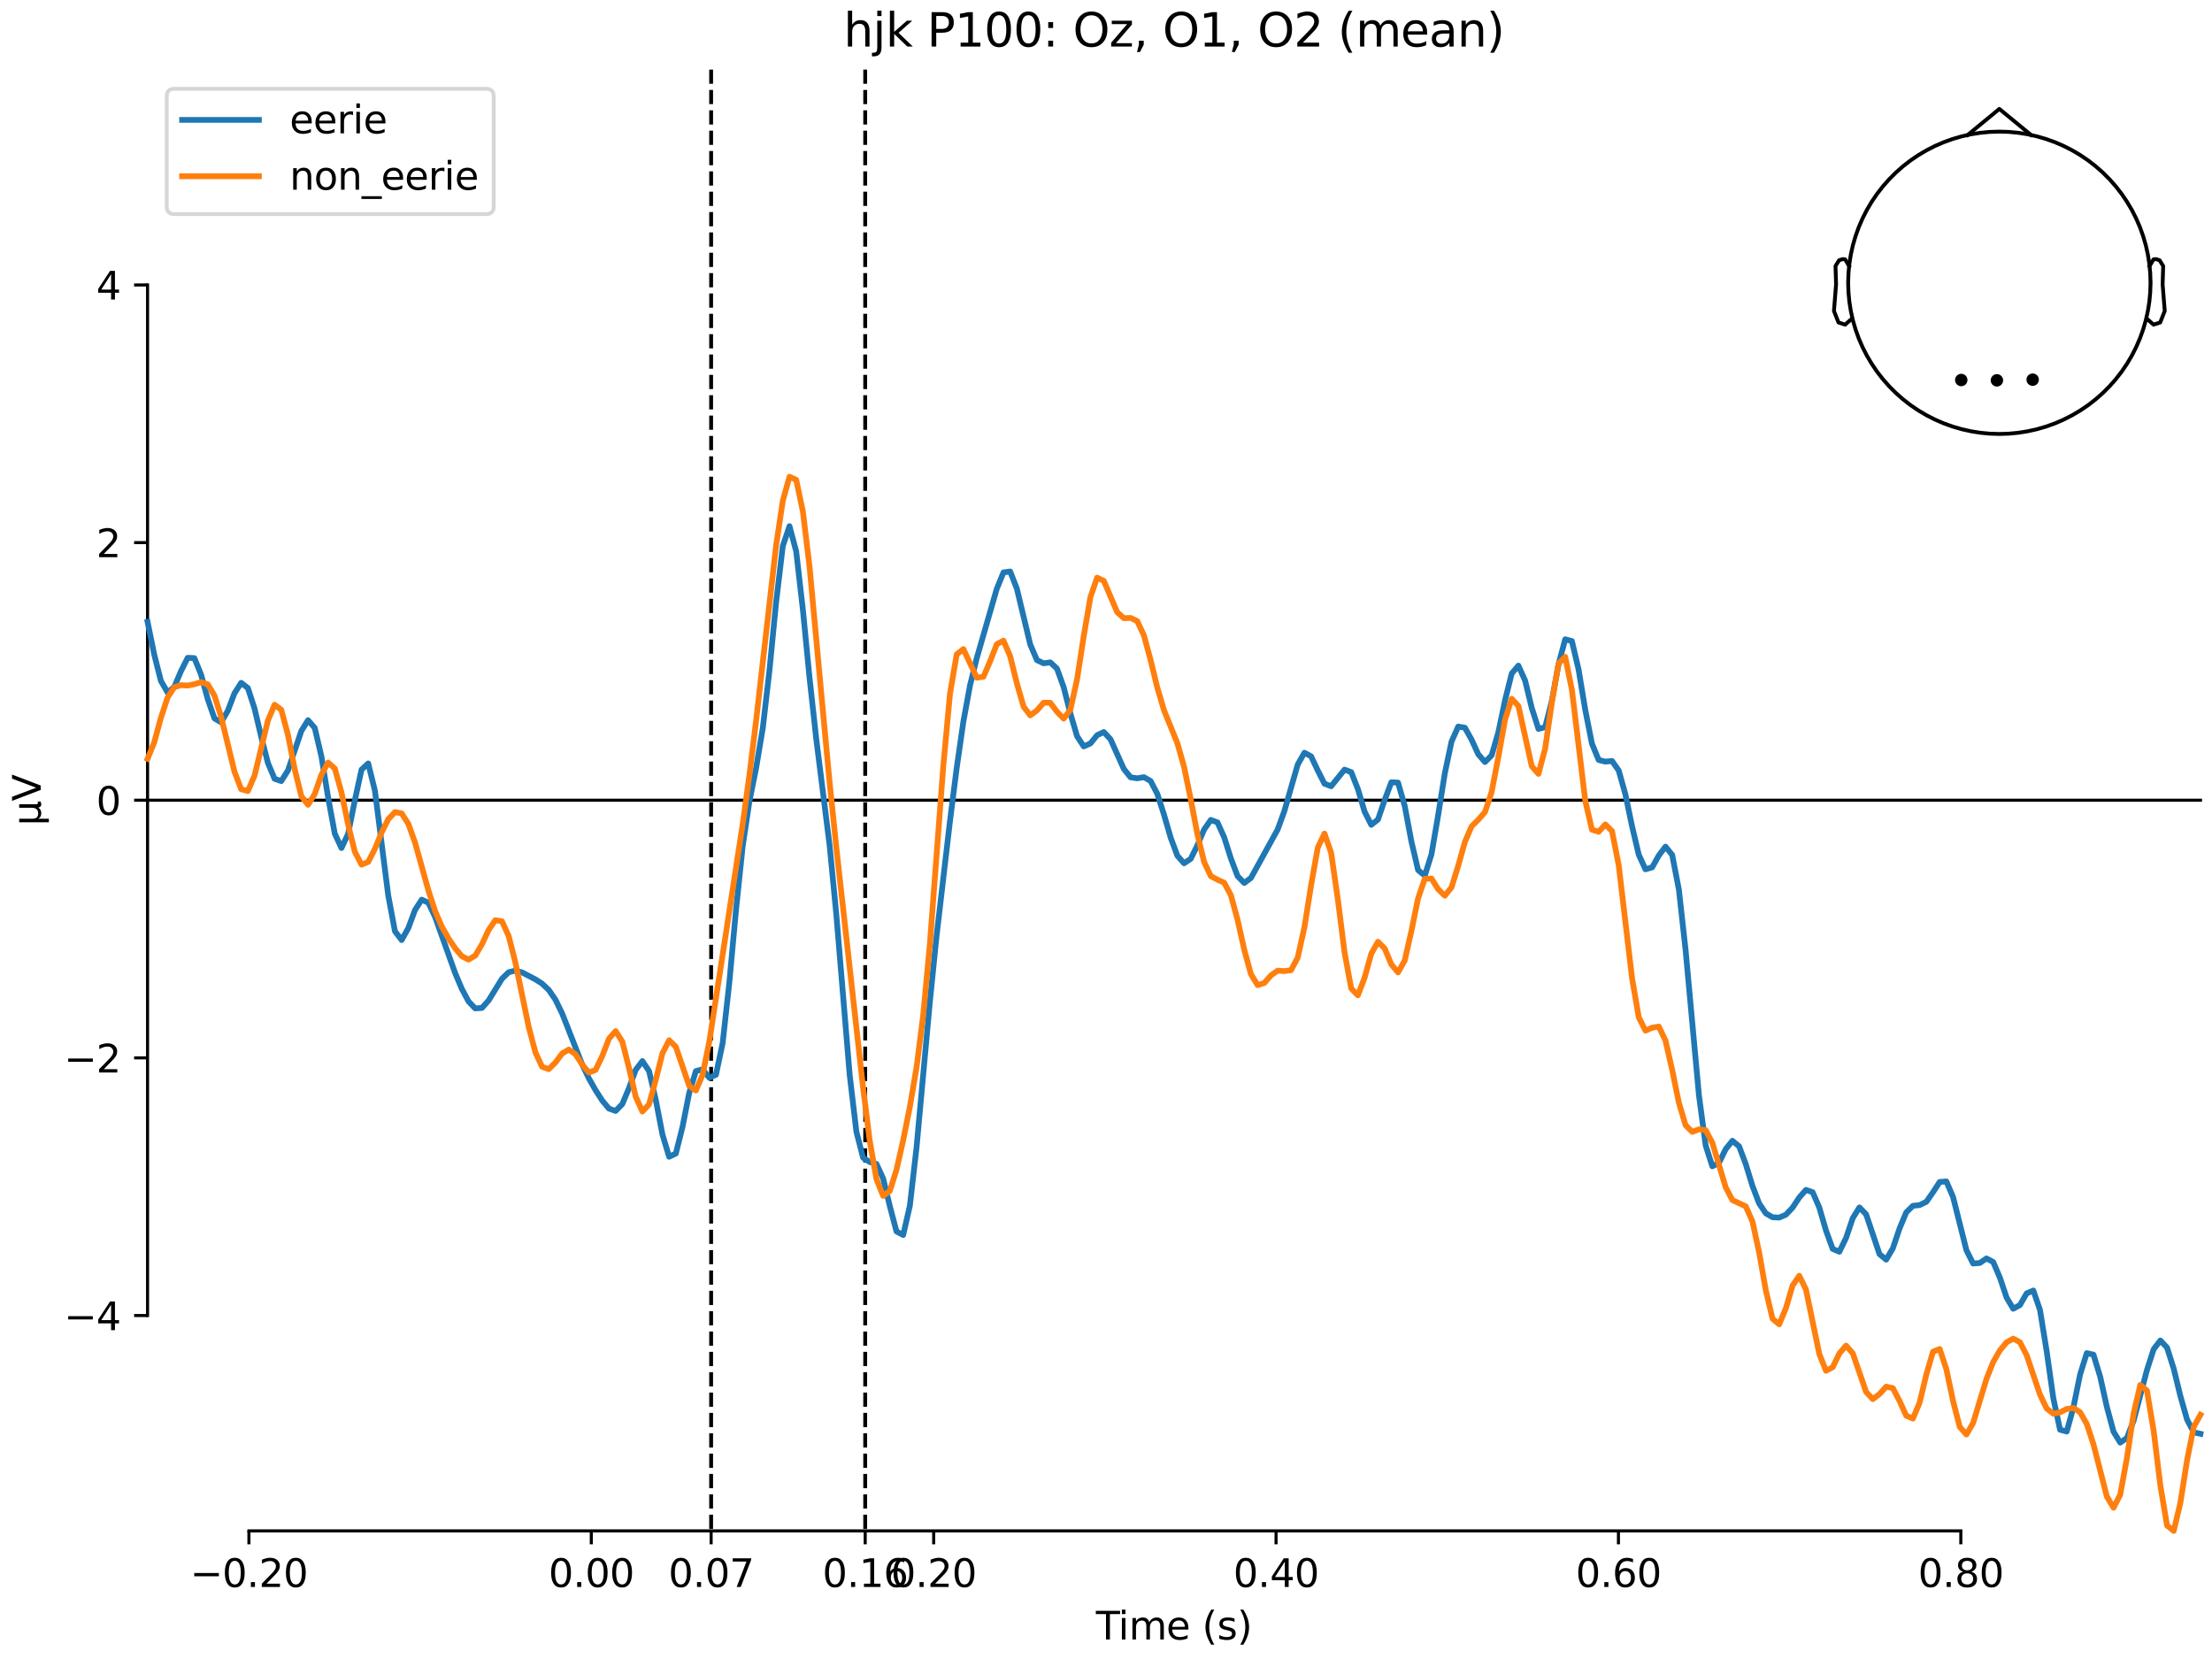 <?xml version="1.0" encoding="utf-8" standalone="no"?>
<!DOCTYPE svg PUBLIC "-//W3C//DTD SVG 1.1//EN"
  "http://www.w3.org/Graphics/SVG/1.1/DTD/svg11.dtd">
<svg xmlns:xlink="http://www.w3.org/1999/xlink" width="576pt" height="432pt" viewBox="0 0 576 432" xmlns="http://www.w3.org/2000/svg" version="1.1">
 <defs>
  <style type="text/css">*{stroke-linejoin: round; stroke-linecap: butt}</style>
 </defs>
 <g id="figure_1">
  <g id="patch_1">
   <path d="M 0 432 
L 576 432 
L 576 0 
L 0 0 
z
" style="fill: #ffffff"/>
  </g>
  <g id="axes_1">
   <g id="patch_2">
    <path d="M 38.421 398.644 
L 573 398.644 
L 573 18.118 
L 38.421 18.118 
L 38.421 398.644 
z
" style="fill: none; opacity: 0"/>
   </g>
   <g id="patch_3">
    <path d="M 38.421 342.565 
L 38.421 74.197 
" style="fill: none; stroke: #000000; stroke-width: 0.8; stroke-linejoin: miter; stroke-linecap: square"/>
   </g>
   <g id="LineCollection_1">
    <path d="M 185.177 18.118 
L 185.177 398.644 
" clip-path="url(#pe370eb4176)" style="fill: none; stroke-dasharray: 3.7,1.6; stroke-dashoffset: 0; stroke: #000000"/>
    <path d="M 225.297 18.118 
L 225.297 398.644 
" clip-path="url(#pe370eb4176)" style="fill: none; stroke-dasharray: 3.7,1.6; stroke-dashoffset: 0; stroke: #000000"/>
   </g>
   <g id="matplotlib.axis_1">
    <g id="xtick_1">
     <g id="line2d_1">
      <defs>
       <path id="m133d85b020" d="M 0 0 
L 0 3.5 
" style="stroke: #000000; stroke-width: 0.8"/>
      </defs>
      <g>
       <use xlink:href="#m133d85b020" x="64.819" y="398.644" style="stroke: #000000; stroke-width: 0.8"/>
      </g>
     </g>
     <g id="text_1">
      <!-- −0.20 -->
      <g transform="translate(49.496 413.242) scale(0.1 -0.1)">
       <defs>
        <path id="DejaVuSans-2212" d="M 678 2272 
L 4684 2272 
L 4684 1741 
L 678 1741 
L 678 2272 
z
" transform="scale(0.016)"/>
        <path id="DejaVuSans-30" d="M 2034 4250 
Q 1547 4250 1301 3770 
Q 1056 3291 1056 2328 
Q 1056 1369 1301 889 
Q 1547 409 2034 409 
Q 2525 409 2770 889 
Q 3016 1369 3016 2328 
Q 3016 3291 2770 3770 
Q 2525 4250 2034 4250 
z
M 2034 4750 
Q 2819 4750 3233 4129 
Q 3647 3509 3647 2328 
Q 3647 1150 3233 529 
Q 2819 -91 2034 -91 
Q 1250 -91 836 529 
Q 422 1150 422 2328 
Q 422 3509 836 4129 
Q 1250 4750 2034 4750 
z
" transform="scale(0.016)"/>
        <path id="DejaVuSans-2e" d="M 684 794 
L 1344 794 
L 1344 0 
L 684 0 
L 684 794 
z
" transform="scale(0.016)"/>
        <path id="DejaVuSans-32" d="M 1228 531 
L 3431 531 
L 3431 0 
L 469 0 
L 469 531 
Q 828 903 1448 1529 
Q 2069 2156 2228 2338 
Q 2531 2678 2651 2914 
Q 2772 3150 2772 3378 
Q 2772 3750 2511 3984 
Q 2250 4219 1831 4219 
Q 1534 4219 1204 4116 
Q 875 4013 500 3803 
L 500 4441 
Q 881 4594 1212 4672 
Q 1544 4750 1819 4750 
Q 2544 4750 2975 4387 
Q 3406 4025 3406 3419 
Q 3406 3131 3298 2873 
Q 3191 2616 2906 2266 
Q 2828 2175 2409 1742 
Q 1991 1309 1228 531 
z
" transform="scale(0.016)"/>
       </defs>
       <use xlink:href="#DejaVuSans-2212"/>
       <use xlink:href="#DejaVuSans-30" transform="translate(83.789 0)"/>
       <use xlink:href="#DejaVuSans-2e" transform="translate(147.412 0)"/>
       <use xlink:href="#DejaVuSans-32" transform="translate(179.199 0)"/>
       <use xlink:href="#DejaVuSans-30" transform="translate(242.822 0)"/>
      </g>
     </g>
    </g>
    <g id="xtick_2">
     <g id="line2d_2">
      <g>
       <use xlink:href="#m133d85b020" x="153.973" y="398.644" style="stroke: #000000; stroke-width: 0.8"/>
      </g>
     </g>
     <g id="text_2">
      <!-- 0.00 -->
      <g transform="translate(142.84 413.242) scale(0.1 -0.1)">
       <use xlink:href="#DejaVuSans-30"/>
       <use xlink:href="#DejaVuSans-2e" transform="translate(63.623 0)"/>
       <use xlink:href="#DejaVuSans-30" transform="translate(95.41 0)"/>
       <use xlink:href="#DejaVuSans-30" transform="translate(159.033 0)"/>
      </g>
     </g>
    </g>
    <g id="xtick_3">
     <g id="line2d_3">
      <g>
       <use xlink:href="#m133d85b020" x="185.177" y="398.644" style="stroke: #000000; stroke-width: 0.8"/>
      </g>
     </g>
     <g id="text_3">
      <!-- 0.07 -->
      <g transform="translate(174.045 413.242) scale(0.1 -0.1)">
       <defs>
        <path id="DejaVuSans-37" d="M 525 4666 
L 3525 4666 
L 3525 4397 
L 1831 0 
L 1172 0 
L 2766 4134 
L 525 4134 
L 525 4666 
z
" transform="scale(0.016)"/>
       </defs>
       <use xlink:href="#DejaVuSans-30"/>
       <use xlink:href="#DejaVuSans-2e" transform="translate(63.623 0)"/>
       <use xlink:href="#DejaVuSans-30" transform="translate(95.41 0)"/>
       <use xlink:href="#DejaVuSans-37" transform="translate(159.033 0)"/>
      </g>
     </g>
    </g>
    <g id="xtick_4">
     <g id="line2d_4">
      <g>
       <use xlink:href="#m133d85b020" x="225.297" y="398.644" style="stroke: #000000; stroke-width: 0.8"/>
      </g>
     </g>
     <g id="text_4">
      <!-- 0.16 -->
      <g transform="translate(214.164 413.242) scale(0.1 -0.1)">
       <defs>
        <path id="DejaVuSans-31" d="M 794 531 
L 1825 531 
L 1825 4091 
L 703 3866 
L 703 4441 
L 1819 4666 
L 2450 4666 
L 2450 531 
L 3481 531 
L 3481 0 
L 794 0 
L 794 531 
z
" transform="scale(0.016)"/>
        <path id="DejaVuSans-36" d="M 2113 2584 
Q 1688 2584 1439 2293 
Q 1191 2003 1191 1497 
Q 1191 994 1439 701 
Q 1688 409 2113 409 
Q 2538 409 2786 701 
Q 3034 994 3034 1497 
Q 3034 2003 2786 2293 
Q 2538 2584 2113 2584 
z
M 3366 4563 
L 3366 3988 
Q 3128 4100 2886 4159 
Q 2644 4219 2406 4219 
Q 1781 4219 1451 3797 
Q 1122 3375 1075 2522 
Q 1259 2794 1537 2939 
Q 1816 3084 2150 3084 
Q 2853 3084 3261 2657 
Q 3669 2231 3669 1497 
Q 3669 778 3244 343 
Q 2819 -91 2113 -91 
Q 1303 -91 875 529 
Q 447 1150 447 2328 
Q 447 3434 972 4092 
Q 1497 4750 2381 4750 
Q 2619 4750 2861 4703 
Q 3103 4656 3366 4563 
z
" transform="scale(0.016)"/>
       </defs>
       <use xlink:href="#DejaVuSans-30"/>
       <use xlink:href="#DejaVuSans-2e" transform="translate(63.623 0)"/>
       <use xlink:href="#DejaVuSans-31" transform="translate(95.41 0)"/>
       <use xlink:href="#DejaVuSans-36" transform="translate(159.033 0)"/>
      </g>
     </g>
    </g>
    <g id="xtick_5">
     <g id="line2d_5">
      <g>
       <use xlink:href="#m133d85b020" x="243.128" y="398.644" style="stroke: #000000; stroke-width: 0.8"/>
      </g>
     </g>
     <g id="text_5">
      <!-- 0.20 -->
      <g transform="translate(231.995 413.242) scale(0.1 -0.1)">
       <use xlink:href="#DejaVuSans-30"/>
       <use xlink:href="#DejaVuSans-2e" transform="translate(63.623 0)"/>
       <use xlink:href="#DejaVuSans-32" transform="translate(95.41 0)"/>
       <use xlink:href="#DejaVuSans-30" transform="translate(159.033 0)"/>
      </g>
     </g>
    </g>
    <g id="xtick_6">
     <g id="line2d_6">
      <g>
       <use xlink:href="#m133d85b020" x="332.282" y="398.644" style="stroke: #000000; stroke-width: 0.8"/>
      </g>
     </g>
     <g id="text_6">
      <!-- 0.40 -->
      <g transform="translate(321.15 413.242) scale(0.1 -0.1)">
       <defs>
        <path id="DejaVuSans-34" d="M 2419 4116 
L 825 1625 
L 2419 1625 
L 2419 4116 
z
M 2253 4666 
L 3047 4666 
L 3047 1625 
L 3713 1625 
L 3713 1100 
L 3047 1100 
L 3047 0 
L 2419 0 
L 2419 1100 
L 313 1100 
L 313 1709 
L 2253 4666 
z
" transform="scale(0.016)"/>
       </defs>
       <use xlink:href="#DejaVuSans-30"/>
       <use xlink:href="#DejaVuSans-2e" transform="translate(63.623 0)"/>
       <use xlink:href="#DejaVuSans-34" transform="translate(95.41 0)"/>
       <use xlink:href="#DejaVuSans-30" transform="translate(159.033 0)"/>
      </g>
     </g>
    </g>
    <g id="xtick_7">
     <g id="line2d_7">
      <g>
       <use xlink:href="#m133d85b020" x="421.437" y="398.644" style="stroke: #000000; stroke-width: 0.8"/>
      </g>
     </g>
     <g id="text_7">
      <!-- 0.60 -->
      <g transform="translate(410.304 413.242) scale(0.1 -0.1)">
       <use xlink:href="#DejaVuSans-30"/>
       <use xlink:href="#DejaVuSans-2e" transform="translate(63.623 0)"/>
       <use xlink:href="#DejaVuSans-36" transform="translate(95.41 0)"/>
       <use xlink:href="#DejaVuSans-30" transform="translate(159.033 0)"/>
      </g>
     </g>
    </g>
    <g id="xtick_8">
     <g id="line2d_8">
      <g>
       <use xlink:href="#m133d85b020" x="510.592" y="398.644" style="stroke: #000000; stroke-width: 0.8"/>
      </g>
     </g>
     <g id="text_8">
      <!-- 0.80 -->
      <g transform="translate(499.459 413.242) scale(0.1 -0.1)">
       <defs>
        <path id="DejaVuSans-38" d="M 2034 2216 
Q 1584 2216 1326 1975 
Q 1069 1734 1069 1313 
Q 1069 891 1326 650 
Q 1584 409 2034 409 
Q 2484 409 2743 651 
Q 3003 894 3003 1313 
Q 3003 1734 2745 1975 
Q 2488 2216 2034 2216 
z
M 1403 2484 
Q 997 2584 770 2862 
Q 544 3141 544 3541 
Q 544 4100 942 4425 
Q 1341 4750 2034 4750 
Q 2731 4750 3128 4425 
Q 3525 4100 3525 3541 
Q 3525 3141 3298 2862 
Q 3072 2584 2669 2484 
Q 3125 2378 3379 2068 
Q 3634 1759 3634 1313 
Q 3634 634 3220 271 
Q 2806 -91 2034 -91 
Q 1263 -91 848 271 
Q 434 634 434 1313 
Q 434 1759 690 2068 
Q 947 2378 1403 2484 
z
M 1172 3481 
Q 1172 3119 1398 2916 
Q 1625 2713 2034 2713 
Q 2441 2713 2670 2916 
Q 2900 3119 2900 3481 
Q 2900 3844 2670 4047 
Q 2441 4250 2034 4250 
Q 1625 4250 1398 4047 
Q 1172 3844 1172 3481 
z
" transform="scale(0.016)"/>
       </defs>
       <use xlink:href="#DejaVuSans-30"/>
       <use xlink:href="#DejaVuSans-2e" transform="translate(63.623 0)"/>
       <use xlink:href="#DejaVuSans-38" transform="translate(95.41 0)"/>
       <use xlink:href="#DejaVuSans-30" transform="translate(159.033 0)"/>
      </g>
     </g>
    </g>
    <g id="text_9">
     <!-- Time (s) -->
     <g transform="translate(285.381 426.92) scale(0.1 -0.1)">
      <defs>
       <path id="DejaVuSans-54" d="M -19 4666 
L 3928 4666 
L 3928 4134 
L 2272 4134 
L 2272 0 
L 1638 0 
L 1638 4134 
L -19 4134 
L -19 4666 
z
" transform="scale(0.016)"/>
       <path id="DejaVuSans-69" d="M 603 3500 
L 1178 3500 
L 1178 0 
L 603 0 
L 603 3500 
z
M 603 4863 
L 1178 4863 
L 1178 4134 
L 603 4134 
L 603 4863 
z
" transform="scale(0.016)"/>
       <path id="DejaVuSans-6d" d="M 3328 2828 
Q 3544 3216 3844 3400 
Q 4144 3584 4550 3584 
Q 5097 3584 5394 3201 
Q 5691 2819 5691 2113 
L 5691 0 
L 5113 0 
L 5113 2094 
Q 5113 2597 4934 2840 
Q 4756 3084 4391 3084 
Q 3944 3084 3684 2787 
Q 3425 2491 3425 1978 
L 3425 0 
L 2847 0 
L 2847 2094 
Q 2847 2600 2669 2842 
Q 2491 3084 2119 3084 
Q 1678 3084 1418 2786 
Q 1159 2488 1159 1978 
L 1159 0 
L 581 0 
L 581 3500 
L 1159 3500 
L 1159 2956 
Q 1356 3278 1631 3431 
Q 1906 3584 2284 3584 
Q 2666 3584 2933 3390 
Q 3200 3197 3328 2828 
z
" transform="scale(0.016)"/>
       <path id="DejaVuSans-65" d="M 3597 1894 
L 3597 1613 
L 953 1613 
Q 991 1019 1311 708 
Q 1631 397 2203 397 
Q 2534 397 2845 478 
Q 3156 559 3463 722 
L 3463 178 
Q 3153 47 2828 -22 
Q 2503 -91 2169 -91 
Q 1331 -91 842 396 
Q 353 884 353 1716 
Q 353 2575 817 3079 
Q 1281 3584 2069 3584 
Q 2775 3584 3186 3129 
Q 3597 2675 3597 1894 
z
M 3022 2063 
Q 3016 2534 2758 2815 
Q 2500 3097 2075 3097 
Q 1594 3097 1305 2825 
Q 1016 2553 972 2059 
L 3022 2063 
z
" transform="scale(0.016)"/>
       <path id="DejaVuSans-20" transform="scale(0.016)"/>
       <path id="DejaVuSans-28" d="M 1984 4856 
Q 1566 4138 1362 3434 
Q 1159 2731 1159 2009 
Q 1159 1288 1364 580 
Q 1569 -128 1984 -844 
L 1484 -844 
Q 1016 -109 783 600 
Q 550 1309 550 2009 
Q 550 2706 781 3412 
Q 1013 4119 1484 4856 
L 1984 4856 
z
" transform="scale(0.016)"/>
       <path id="DejaVuSans-73" d="M 2834 3397 
L 2834 2853 
Q 2591 2978 2328 3040 
Q 2066 3103 1784 3103 
Q 1356 3103 1142 2972 
Q 928 2841 928 2578 
Q 928 2378 1081 2264 
Q 1234 2150 1697 2047 
L 1894 2003 
Q 2506 1872 2764 1633 
Q 3022 1394 3022 966 
Q 3022 478 2636 193 
Q 2250 -91 1575 -91 
Q 1294 -91 989 -36 
Q 684 19 347 128 
L 347 722 
Q 666 556 975 473 
Q 1284 391 1588 391 
Q 1994 391 2212 530 
Q 2431 669 2431 922 
Q 2431 1156 2273 1281 
Q 2116 1406 1581 1522 
L 1381 1569 
Q 847 1681 609 1914 
Q 372 2147 372 2553 
Q 372 3047 722 3315 
Q 1072 3584 1716 3584 
Q 2034 3584 2315 3537 
Q 2597 3491 2834 3397 
z
" transform="scale(0.016)"/>
       <path id="DejaVuSans-29" d="M 513 4856 
L 1013 4856 
Q 1481 4119 1714 3412 
Q 1947 2706 1947 2009 
Q 1947 1309 1714 600 
Q 1481 -109 1013 -844 
L 513 -844 
Q 928 -128 1133 580 
Q 1338 1288 1338 2009 
Q 1338 2731 1133 3434 
Q 928 4138 513 4856 
z
" transform="scale(0.016)"/>
      </defs>
      <use xlink:href="#DejaVuSans-54"/>
      <use xlink:href="#DejaVuSans-69" transform="translate(57.959 0)"/>
      <use xlink:href="#DejaVuSans-6d" transform="translate(85.742 0)"/>
      <use xlink:href="#DejaVuSans-65" transform="translate(183.154 0)"/>
      <use xlink:href="#DejaVuSans-20" transform="translate(244.678 0)"/>
      <use xlink:href="#DejaVuSans-28" transform="translate(276.465 0)"/>
      <use xlink:href="#DejaVuSans-73" transform="translate(315.479 0)"/>
      <use xlink:href="#DejaVuSans-29" transform="translate(367.578 0)"/>
     </g>
    </g>
   </g>
   <g id="matplotlib.axis_2">
    <g id="ytick_1">
     <g id="line2d_9">
      <defs>
       <path id="ma7e7f1fad3" d="M 0 0 
L -3.5 0 
" style="stroke: #000000; stroke-width: 0.8"/>
      </defs>
      <g>
       <use xlink:href="#ma7e7f1fad3" x="38.421" y="342.565" style="stroke: #000000; stroke-width: 0.8"/>
      </g>
     </g>
     <g id="text_10">
      <!-- −4 -->
      <g transform="translate(16.678 346.364) scale(0.1 -0.1)">
       <use xlink:href="#DejaVuSans-2212"/>
       <use xlink:href="#DejaVuSans-34" transform="translate(83.789 0)"/>
      </g>
     </g>
    </g>
    <g id="ytick_2">
     <g id="line2d_10">
      <g>
       <use xlink:href="#ma7e7f1fad3" x="38.421" y="275.473" style="stroke: #000000; stroke-width: 0.8"/>
      </g>
     </g>
     <g id="text_11">
      <!-- −2 -->
      <g transform="translate(16.678 279.272) scale(0.1 -0.1)">
       <use xlink:href="#DejaVuSans-2212"/>
       <use xlink:href="#DejaVuSans-32" transform="translate(83.789 0)"/>
      </g>
     </g>
    </g>
    <g id="ytick_3">
     <g id="line2d_11">
      <g>
       <use xlink:href="#ma7e7f1fad3" x="38.421" y="208.381" style="stroke: #000000; stroke-width: 0.8"/>
      </g>
     </g>
     <g id="text_12">
      <!-- 0 -->
      <g transform="translate(25.058 212.18) scale(0.1 -0.1)">
       <use xlink:href="#DejaVuSans-30"/>
      </g>
     </g>
    </g>
    <g id="ytick_4">
     <g id="line2d_12">
      <g>
       <use xlink:href="#ma7e7f1fad3" x="38.421" y="141.289" style="stroke: #000000; stroke-width: 0.8"/>
      </g>
     </g>
     <g id="text_13">
      <!-- 2 -->
      <g transform="translate(25.058 145.088) scale(0.1 -0.1)">
       <use xlink:href="#DejaVuSans-32"/>
      </g>
     </g>
    </g>
    <g id="ytick_5">
     <g id="line2d_13">
      <g>
       <use xlink:href="#ma7e7f1fad3" x="38.421" y="74.197" style="stroke: #000000; stroke-width: 0.8"/>
      </g>
     </g>
     <g id="text_14">
      <!-- 4 -->
      <g transform="translate(25.058 77.996) scale(0.1 -0.1)">
       <use xlink:href="#DejaVuSans-34"/>
      </g>
     </g>
    </g>
    <g id="text_15">
     <!-- µV -->
     <g transform="translate(10.599 214.982) rotate(-90) scale(0.1 -0.1)">
      <defs>
       <path id="DejaVuSans-b5" d="M 544 -1331 
L 544 3500 
L 1119 3500 
L 1119 1325 
Q 1119 872 1334 640 
Q 1550 409 1972 409 
Q 2434 409 2667 671 
Q 2900 934 2900 1459 
L 2900 3500 
L 3475 3500 
L 3475 806 
Q 3475 619 3529 530 
Q 3584 441 3700 441 
Q 3728 441 3778 458 
Q 3828 475 3916 513 
L 3916 50 
Q 3788 -22 3673 -56 
Q 3559 -91 3450 -91 
Q 3234 -91 3106 31 
Q 2978 153 2931 403 
Q 2775 156 2548 32 
Q 2322 -91 2016 -91 
Q 1697 -91 1473 31 
Q 1250 153 1119 397 
L 1119 -1331 
L 544 -1331 
z
" transform="scale(0.016)"/>
       <path id="DejaVuSans-56" d="M 1831 0 
L 50 4666 
L 709 4666 
L 2188 738 
L 3669 4666 
L 4325 4666 
L 2547 0 
L 1831 0 
z
" transform="scale(0.016)"/>
      </defs>
      <use xlink:href="#DejaVuSans-b5"/>
      <use xlink:href="#DejaVuSans-56" transform="translate(63.623 0)"/>
     </g>
    </g>
   </g>
   <g id="patch_4">
    <path d="M 64.819 398.644 
L 510.592 398.644 
" style="fill: none; stroke: #000000; stroke-width: 0.8; stroke-linejoin: miter; stroke-linecap: square"/>
   </g>
   <g id="patch_5">
    <path d="M 38.421 208.381 
L 573 208.381 
" style="fill: none; stroke: #000000; stroke-width: 0.8; stroke-linejoin: miter; stroke-linecap: square"/>
   </g>
   <g id="text_16">
    <!-- hjk P100: Oz, O1, O2 (mean) -->
    <g transform="translate(219.676 12.118) scale(0.12 -0.12)">
     <defs>
      <path id="DejaVuSans-68" d="M 3513 2113 
L 3513 0 
L 2938 0 
L 2938 2094 
Q 2938 2591 2744 2837 
Q 2550 3084 2163 3084 
Q 1697 3084 1428 2787 
Q 1159 2491 1159 1978 
L 1159 0 
L 581 0 
L 581 4863 
L 1159 4863 
L 1159 2956 
Q 1366 3272 1645 3428 
Q 1925 3584 2291 3584 
Q 2894 3584 3203 3211 
Q 3513 2838 3513 2113 
z
" transform="scale(0.016)"/>
      <path id="DejaVuSans-6a" d="M 603 3500 
L 1178 3500 
L 1178 -63 
Q 1178 -731 923 -1031 
Q 669 -1331 103 -1331 
L -116 -1331 
L -116 -844 
L 38 -844 
Q 366 -844 484 -692 
Q 603 -541 603 -63 
L 603 3500 
z
M 603 4863 
L 1178 4863 
L 1178 4134 
L 603 4134 
L 603 4863 
z
" transform="scale(0.016)"/>
      <path id="DejaVuSans-6b" d="M 581 4863 
L 1159 4863 
L 1159 1991 
L 2875 3500 
L 3609 3500 
L 1753 1863 
L 3688 0 
L 2938 0 
L 1159 1709 
L 1159 0 
L 581 0 
L 581 4863 
z
" transform="scale(0.016)"/>
      <path id="DejaVuSans-50" d="M 1259 4147 
L 1259 2394 
L 2053 2394 
Q 2494 2394 2734 2622 
Q 2975 2850 2975 3272 
Q 2975 3691 2734 3919 
Q 2494 4147 2053 4147 
L 1259 4147 
z
M 628 4666 
L 2053 4666 
Q 2838 4666 3239 4311 
Q 3641 3956 3641 3272 
Q 3641 2581 3239 2228 
Q 2838 1875 2053 1875 
L 1259 1875 
L 1259 0 
L 628 0 
L 628 4666 
z
" transform="scale(0.016)"/>
      <path id="DejaVuSans-3a" d="M 750 794 
L 1409 794 
L 1409 0 
L 750 0 
L 750 794 
z
M 750 3309 
L 1409 3309 
L 1409 2516 
L 750 2516 
L 750 3309 
z
" transform="scale(0.016)"/>
      <path id="DejaVuSans-4f" d="M 2522 4238 
Q 1834 4238 1429 3725 
Q 1025 3213 1025 2328 
Q 1025 1447 1429 934 
Q 1834 422 2522 422 
Q 3209 422 3611 934 
Q 4013 1447 4013 2328 
Q 4013 3213 3611 3725 
Q 3209 4238 2522 4238 
z
M 2522 4750 
Q 3503 4750 4090 4092 
Q 4678 3434 4678 2328 
Q 4678 1225 4090 567 
Q 3503 -91 2522 -91 
Q 1538 -91 948 565 
Q 359 1222 359 2328 
Q 359 3434 948 4092 
Q 1538 4750 2522 4750 
z
" transform="scale(0.016)"/>
      <path id="DejaVuSans-7a" d="M 353 3500 
L 3084 3500 
L 3084 2975 
L 922 459 
L 3084 459 
L 3084 0 
L 275 0 
L 275 525 
L 2438 3041 
L 353 3041 
L 353 3500 
z
" transform="scale(0.016)"/>
      <path id="DejaVuSans-2c" d="M 750 794 
L 1409 794 
L 1409 256 
L 897 -744 
L 494 -744 
L 750 256 
L 750 794 
z
" transform="scale(0.016)"/>
      <path id="DejaVuSans-61" d="M 2194 1759 
Q 1497 1759 1228 1600 
Q 959 1441 959 1056 
Q 959 750 1161 570 
Q 1363 391 1709 391 
Q 2188 391 2477 730 
Q 2766 1069 2766 1631 
L 2766 1759 
L 2194 1759 
z
M 3341 1997 
L 3341 0 
L 2766 0 
L 2766 531 
Q 2569 213 2275 61 
Q 1981 -91 1556 -91 
Q 1019 -91 701 211 
Q 384 513 384 1019 
Q 384 1609 779 1909 
Q 1175 2209 1959 2209 
L 2766 2209 
L 2766 2266 
Q 2766 2663 2505 2880 
Q 2244 3097 1772 3097 
Q 1472 3097 1187 3025 
Q 903 2953 641 2809 
L 641 3341 
Q 956 3463 1253 3523 
Q 1550 3584 1831 3584 
Q 2591 3584 2966 3190 
Q 3341 2797 3341 1997 
z
" transform="scale(0.016)"/>
      <path id="DejaVuSans-6e" d="M 3513 2113 
L 3513 0 
L 2938 0 
L 2938 2094 
Q 2938 2591 2744 2837 
Q 2550 3084 2163 3084 
Q 1697 3084 1428 2787 
Q 1159 2491 1159 1978 
L 1159 0 
L 581 0 
L 581 3500 
L 1159 3500 
L 1159 2956 
Q 1366 3272 1645 3428 
Q 1925 3584 2291 3584 
Q 2894 3584 3203 3211 
Q 3513 2838 3513 2113 
z
" transform="scale(0.016)"/>
     </defs>
     <use xlink:href="#DejaVuSans-68"/>
     <use xlink:href="#DejaVuSans-6a" transform="translate(63.379 0)"/>
     <use xlink:href="#DejaVuSans-6b" transform="translate(91.162 0)"/>
     <use xlink:href="#DejaVuSans-20" transform="translate(149.072 0)"/>
     <use xlink:href="#DejaVuSans-50" transform="translate(180.859 0)"/>
     <use xlink:href="#DejaVuSans-31" transform="translate(241.162 0)"/>
     <use xlink:href="#DejaVuSans-30" transform="translate(304.785 0)"/>
     <use xlink:href="#DejaVuSans-30" transform="translate(368.408 0)"/>
     <use xlink:href="#DejaVuSans-3a" transform="translate(432.031 0)"/>
     <use xlink:href="#DejaVuSans-20" transform="translate(465.723 0)"/>
     <use xlink:href="#DejaVuSans-4f" transform="translate(497.51 0)"/>
     <use xlink:href="#DejaVuSans-7a" transform="translate(576.221 0)"/>
     <use xlink:href="#DejaVuSans-2c" transform="translate(628.711 0)"/>
     <use xlink:href="#DejaVuSans-20" transform="translate(660.498 0)"/>
     <use xlink:href="#DejaVuSans-4f" transform="translate(692.285 0)"/>
     <use xlink:href="#DejaVuSans-31" transform="translate(770.996 0)"/>
     <use xlink:href="#DejaVuSans-2c" transform="translate(834.619 0)"/>
     <use xlink:href="#DejaVuSans-20" transform="translate(866.406 0)"/>
     <use xlink:href="#DejaVuSans-4f" transform="translate(898.193 0)"/>
     <use xlink:href="#DejaVuSans-32" transform="translate(976.904 0)"/>
     <use xlink:href="#DejaVuSans-20" transform="translate(1040.527 0)"/>
     <use xlink:href="#DejaVuSans-28" transform="translate(1072.314 0)"/>
     <use xlink:href="#DejaVuSans-6d" transform="translate(1111.328 0)"/>
     <use xlink:href="#DejaVuSans-65" transform="translate(1208.74 0)"/>
     <use xlink:href="#DejaVuSans-61" transform="translate(1270.264 0)"/>
     <use xlink:href="#DejaVuSans-6e" transform="translate(1331.543 0)"/>
     <use xlink:href="#DejaVuSans-29" transform="translate(1394.922 0)"/>
    </g>
   </g>
   <g id="legend_1">
    <g id="patch_6">
     <path d="M 45.421 55.753 
L 126.563 55.753 
Q 128.563 55.753 128.563 53.753 
L 128.563 25.118 
Q 128.563 23.118 126.563 23.118 
L 45.421 23.118 
Q 43.421 23.118 43.421 25.118 
L 43.421 53.753 
Q 43.421 55.753 45.421 55.753 
z
" style="fill: #ffffff; opacity: 0.8; stroke: #cccccc; stroke-linejoin: miter"/>
    </g>
    <g id="line2d_14">
     <path d="M 47.421 31.217 
L 57.421 31.217 
L 67.421 31.217 
" style="fill: none; stroke: #1f77b4; stroke-width: 1.5; stroke-linecap: square"/>
    </g>
    <g id="text_17">
     <!-- eerie -->
     <g transform="translate(75.421 34.717) scale(0.1 -0.1)">
      <defs>
       <path id="DejaVuSans-72" d="M 2631 2963 
Q 2534 3019 2420 3045 
Q 2306 3072 2169 3072 
Q 1681 3072 1420 2755 
Q 1159 2438 1159 1844 
L 1159 0 
L 581 0 
L 581 3500 
L 1159 3500 
L 1159 2956 
Q 1341 3275 1631 3429 
Q 1922 3584 2338 3584 
Q 2397 3584 2469 3576 
Q 2541 3569 2628 3553 
L 2631 2963 
z
" transform="scale(0.016)"/>
      </defs>
      <use xlink:href="#DejaVuSans-65"/>
      <use xlink:href="#DejaVuSans-65" transform="translate(61.523 0)"/>
      <use xlink:href="#DejaVuSans-72" transform="translate(123.047 0)"/>
      <use xlink:href="#DejaVuSans-69" transform="translate(164.16 0)"/>
      <use xlink:href="#DejaVuSans-65" transform="translate(191.943 0)"/>
     </g>
    </g>
    <g id="line2d_15">
     <path d="M 47.421 45.895 
L 57.421 45.895 
L 67.421 45.895 
" style="fill: none; stroke: #ff7f0e; stroke-width: 1.5; stroke-linecap: square"/>
    </g>
    <g id="text_18">
     <!-- non_eerie -->
     <g transform="translate(75.421 49.395) scale(0.1 -0.1)">
      <defs>
       <path id="DejaVuSans-6f" d="M 1959 3097 
Q 1497 3097 1228 2736 
Q 959 2375 959 1747 
Q 959 1119 1226 758 
Q 1494 397 1959 397 
Q 2419 397 2687 759 
Q 2956 1122 2956 1747 
Q 2956 2369 2687 2733 
Q 2419 3097 1959 3097 
z
M 1959 3584 
Q 2709 3584 3137 3096 
Q 3566 2609 3566 1747 
Q 3566 888 3137 398 
Q 2709 -91 1959 -91 
Q 1206 -91 779 398 
Q 353 888 353 1747 
Q 353 2609 779 3096 
Q 1206 3584 1959 3584 
z
" transform="scale(0.016)"/>
       <path id="DejaVuSans-5f" d="M 3263 -1063 
L 3263 -1509 
L -63 -1509 
L -63 -1063 
L 3263 -1063 
z
" transform="scale(0.016)"/>
      </defs>
      <use xlink:href="#DejaVuSans-6e"/>
      <use xlink:href="#DejaVuSans-6f" transform="translate(63.379 0)"/>
      <use xlink:href="#DejaVuSans-6e" transform="translate(124.561 0)"/>
      <use xlink:href="#DejaVuSans-5f" transform="translate(187.939 0)"/>
      <use xlink:href="#DejaVuSans-65" transform="translate(237.939 0)"/>
      <use xlink:href="#DejaVuSans-65" transform="translate(299.463 0)"/>
      <use xlink:href="#DejaVuSans-72" transform="translate(360.986 0)"/>
      <use xlink:href="#DejaVuSans-69" transform="translate(402.1 0)"/>
      <use xlink:href="#DejaVuSans-65" transform="translate(429.883 0)"/>
     </g>
    </g>
   </g>
   <g id="line2d_16">
    <path d="M 38.421 161.923 
L 40.162 170.446 
L 41.903 177.321 
L 43.644 180.313 
L 45.386 178.872 
L 47.127 174.767 
L 48.868 171.294 
L 50.61 171.363 
L 52.351 175.637 
L 54.092 182.038 
L 55.834 187.063 
L 57.575 188.096 
L 59.316 185.092 
L 61.057 180.53 
L 62.799 177.81 
L 64.54 179.148 
L 66.281 184.497 
L 68.023 191.878 
L 69.764 198.657 
L 71.505 202.801 
L 73.247 203.392 
L 74.988 200.615 
L 78.47 190.337 
L 80.212 187.533 
L 81.953 189.535 
L 83.694 196.958 
L 85.436 207.624 
L 87.177 217.078 
L 88.918 220.827 
L 90.66 217.104 
L 92.401 208.399 
L 94.142 200.406 
L 95.883 198.796 
L 97.625 205.877 
L 101.107 233.234 
L 102.849 242.511 
L 104.59 244.783 
L 106.331 241.644 
L 108.073 236.956 
L 109.814 234.269 
L 111.555 235.08 
L 113.296 238.758 
L 118.52 253.389 
L 120.262 257.498 
L 122.003 260.769 
L 123.744 262.591 
L 125.486 262.466 
L 127.227 260.523 
L 130.709 254.868 
L 132.451 253.172 
L 134.192 252.74 
L 135.933 253.208 
L 139.416 255.018 
L 141.157 256.135 
L 142.899 257.78 
L 144.64 260.319 
L 146.381 263.909 
L 151.605 277.197 
L 153.346 280.814 
L 155.088 283.888 
L 156.829 286.594 
L 158.57 288.678 
L 160.312 289.289 
L 162.053 287.491 
L 163.794 283.331 
L 165.535 278.594 
L 167.277 276.303 
L 169.018 278.929 
L 170.759 286.384 
L 172.501 295.426 
L 174.242 301.222 
L 175.983 300.384 
L 177.725 293.438 
L 179.466 284.609 
L 181.207 278.912 
L 182.948 278.455 
L 184.69 280.633 
L 186.431 279.871 
L 188.172 271.664 
L 189.914 255.896 
L 191.655 236.933 
L 193.396 220.335 
L 195.138 208.729 
L 196.879 200.063 
L 198.62 189.675 
L 200.361 174.634 
L 202.103 156.791 
L 203.844 142.165 
L 205.585 137.017 
L 207.327 143.582 
L 209.068 158.773 
L 210.809 176.576 
L 212.551 192.414 
L 216.033 220.176 
L 217.774 238.135 
L 221.257 279.929 
L 222.998 294.676 
L 224.74 301.467 
L 226.481 302.591 
L 228.222 303.062 
L 229.964 306.877 
L 231.705 314.061 
L 233.446 320.673 
L 235.187 321.596 
L 236.929 313.96 
L 238.67 298.755 
L 242.153 260.702 
L 243.894 243.608 
L 247.377 213.764 
L 249.118 200.013 
L 250.859 187.927 
L 252.6 178.438 
L 254.342 171.382 
L 259.566 153.304 
L 261.307 149.053 
L 263.048 148.818 
L 264.79 153.284 
L 268.272 167.811 
L 270.013 171.894 
L 271.755 172.718 
L 273.496 172.484 
L 275.237 174.106 
L 276.979 178.947 
L 278.72 185.771 
L 280.461 191.7 
L 282.203 194.36 
L 283.944 193.589 
L 285.685 191.451 
L 287.427 190.618 
L 289.168 192.492 
L 292.65 200.242 
L 294.392 202.405 
L 296.133 202.666 
L 297.874 202.378 
L 299.616 203.371 
L 301.357 206.715 
L 303.098 212.126 
L 304.84 218.115 
L 306.581 222.817 
L 308.322 224.802 
L 310.063 223.635 
L 311.805 220.109 
L 313.546 216.014 
L 315.287 213.504 
L 317.029 214.152 
L 318.77 218.023 
L 320.511 223.509 
L 322.253 228.12 
L 323.994 229.919 
L 325.735 228.627 
L 332.7 215.992 
L 334.442 211.205 
L 337.924 199.085 
L 339.666 196.009 
L 341.407 196.944 
L 343.148 200.642 
L 344.889 204.076 
L 346.631 204.74 
L 350.113 200.408 
L 351.855 201.062 
L 353.596 205.481 
L 355.337 211.347 
L 357.079 214.793 
L 358.82 213.4 
L 360.561 208.32 
L 362.302 203.699 
L 364.044 203.787 
L 365.785 209.853 
L 367.526 219.121 
L 369.268 226.565 
L 371.009 228.013 
L 372.75 222.471 
L 374.492 212.283 
L 376.233 201.356 
L 377.974 193.104 
L 379.715 189.201 
L 381.457 189.487 
L 383.198 192.606 
L 384.939 196.408 
L 386.681 198.435 
L 388.422 196.687 
L 390.163 190.701 
L 391.905 182.363 
L 393.646 175.384 
L 395.387 173.327 
L 397.128 177.2 
L 398.87 184.352 
L 400.611 189.807 
L 402.352 189.371 
L 404.094 182.531 
L 405.835 173.013 
L 407.576 166.468 
L 409.318 166.928 
L 411.059 174.331 
L 412.8 184.858 
L 414.541 193.645 
L 416.283 197.892 
L 418.024 198.324 
L 419.765 198.158 
L 421.507 200.628 
L 423.248 206.837 
L 424.989 215.181 
L 426.731 222.574 
L 428.472 226.367 
L 430.213 225.861 
L 431.954 222.761 
L 433.696 220.459 
L 435.437 222.627 
L 437.178 231.645 
L 438.92 247.336 
L 442.402 285.22 
L 444.144 298.241 
L 445.885 303.705 
L 447.626 302.8 
L 449.367 299.235 
L 451.109 297.055 
L 452.85 298.488 
L 454.591 303.127 
L 456.333 308.804 
L 458.074 313.364 
L 459.815 315.954 
L 461.557 316.967 
L 463.298 317.057 
L 465.039 316.311 
L 466.78 314.465 
L 468.522 311.836 
L 470.263 309.849 
L 472.004 310.44 
L 473.746 314.447 
L 475.487 320.433 
L 477.228 325.215 
L 478.97 325.946 
L 480.711 322.358 
L 482.452 317.207 
L 484.193 314.41 
L 485.935 316.216 
L 489.417 326.571 
L 491.159 328.01 
L 492.9 325.04 
L 494.641 319.887 
L 496.383 315.689 
L 498.124 313.988 
L 499.865 313.803 
L 501.606 312.953 
L 503.348 310.47 
L 505.089 307.78 
L 506.83 307.644 
L 508.572 311.706 
L 512.054 325.555 
L 513.796 329.016 
L 515.537 328.877 
L 517.278 327.693 
L 519.019 328.614 
L 520.761 332.678 
L 522.502 337.864 
L 524.243 340.798 
L 525.985 339.831 
L 527.726 336.808 
L 529.467 336.042 
L 531.209 341.103 
L 532.95 351.858 
L 534.691 364.147 
L 536.432 372.291 
L 538.174 372.766 
L 539.915 366.458 
L 541.656 357.894 
L 543.398 352.35 
L 545.139 352.757 
L 546.88 358.483 
L 548.622 366.362 
L 550.363 372.82 
L 552.104 375.65 
L 553.845 374.431 
L 555.587 369.943 
L 559.069 356.726 
L 560.811 351.326 
L 562.552 349.057 
L 564.293 350.911 
L 566.035 356.42 
L 567.776 363.561 
L 569.517 369.694 
L 571.258 372.986 
L 573 373.361 
L 573 373.361 
" style="fill: none; stroke: #1f77b4; stroke-width: 1.5; stroke-linecap: square"/>
   </g>
   <g id="line2d_17">
    <path d="M 38.421 197.593 
L 40.162 193.315 
L 41.903 186.903 
L 43.644 181.605 
L 45.386 178.944 
L 47.127 178.419 
L 48.868 178.513 
L 50.61 178.169 
L 52.351 177.645 
L 54.092 178.202 
L 55.834 181.091 
L 57.575 186.65 
L 61.057 200.946 
L 62.799 205.519 
L 64.54 205.979 
L 66.281 201.982 
L 69.764 187.617 
L 71.505 183.506 
L 73.247 184.829 
L 74.988 191.375 
L 76.729 200.249 
L 78.47 207.329 
L 80.212 209.562 
L 81.953 206.764 
L 83.694 201.747 
L 85.436 198.577 
L 87.177 200.103 
L 88.918 206.354 
L 90.66 214.745 
L 92.401 221.809 
L 94.142 225.154 
L 95.883 224.447 
L 97.625 221.029 
L 99.366 216.799 
L 101.107 213.305 
L 102.849 211.468 
L 104.59 211.801 
L 106.331 214.522 
L 108.073 219.39 
L 111.555 231.869 
L 113.296 237.224 
L 115.038 241.274 
L 116.779 244.346 
L 118.52 246.928 
L 120.262 248.994 
L 122.003 249.879 
L 123.744 248.848 
L 125.486 245.905 
L 127.227 242.198 
L 128.968 239.62 
L 130.709 239.893 
L 132.451 243.721 
L 134.192 250.577 
L 137.675 267.413 
L 139.416 274.026 
L 141.157 277.786 
L 142.899 278.404 
L 144.64 276.671 
L 146.381 274.329 
L 148.122 273.296 
L 149.864 274.524 
L 151.605 277.232 
L 153.346 279.281 
L 155.088 278.616 
L 156.829 274.975 
L 158.57 270.488 
L 160.312 268.498 
L 162.053 271.256 
L 163.794 278.107 
L 165.535 285.572 
L 167.277 289.448 
L 169.018 287.552 
L 170.759 281.184 
L 172.501 274.279 
L 174.242 270.873 
L 175.983 272.586 
L 179.466 282.748 
L 181.207 283.969 
L 182.948 279.897 
L 184.69 271.303 
L 188.172 248.634 
L 193.396 214.593 
L 195.138 201.862 
L 196.879 187.751 
L 202.103 141.99 
L 203.844 130.386 
L 205.585 124.143 
L 207.327 124.946 
L 209.068 133.173 
L 210.809 147.609 
L 214.292 185.232 
L 216.033 203.745 
L 217.774 220.64 
L 224.74 283.186 
L 226.481 297.08 
L 228.222 307.021 
L 229.964 311.406 
L 231.705 310.122 
L 233.446 304.611 
L 235.187 296.901 
L 236.929 288.185 
L 238.67 277.932 
L 240.411 264.253 
L 242.153 245.624 
L 245.635 199.416 
L 247.377 180.643 
L 249.118 170.412 
L 250.859 169.021 
L 254.342 176.457 
L 256.083 176.225 
L 257.824 172.194 
L 259.566 167.747 
L 261.307 166.823 
L 263.048 170.896 
L 264.79 177.93 
L 266.531 184.006 
L 268.272 186.284 
L 270.013 185.003 
L 271.755 182.979 
L 273.496 183.011 
L 275.237 185.319 
L 276.979 187.128 
L 278.72 184.822 
L 280.461 176.938 
L 282.203 165.639 
L 283.944 155.486 
L 285.685 150.417 
L 287.427 151.244 
L 290.909 159.406 
L 292.65 160.973 
L 294.392 160.907 
L 296.133 161.733 
L 297.874 165.448 
L 299.616 171.884 
L 301.357 179.046 
L 303.098 184.932 
L 306.581 193.523 
L 308.322 199.656 
L 310.063 208.105 
L 311.805 217.24 
L 313.546 224.444 
L 315.287 228.135 
L 317.029 229.065 
L 318.77 229.852 
L 320.511 233.085 
L 322.253 239.465 
L 323.994 247.281 
L 325.735 253.652 
L 327.476 256.525 
L 329.218 255.975 
L 330.959 253.978 
L 332.7 252.755 
L 334.442 252.865 
L 336.183 252.636 
L 337.924 249.346 
L 339.666 241.48 
L 341.407 230.507 
L 343.148 220.714 
L 344.889 217.053 
L 346.631 222.102 
L 348.372 234.183 
L 350.113 247.971 
L 351.855 257.399 
L 353.596 259.176 
L 355.337 254.583 
L 357.079 248.327 
L 358.82 245.231 
L 360.561 246.966 
L 362.302 251.124 
L 364.044 253.218 
L 365.785 250.124 
L 367.526 242.414 
L 369.268 233.911 
L 371.009 228.841 
L 372.75 228.759 
L 374.492 231.553 
L 376.233 233.242 
L 377.974 231.075 
L 379.715 225.445 
L 381.457 219.236 
L 383.198 215.182 
L 384.939 213.454 
L 386.681 211.469 
L 388.422 206.201 
L 390.163 197.142 
L 391.905 187.423 
L 393.646 181.957 
L 395.387 183.829 
L 398.87 199.535 
L 400.611 201.513 
L 402.352 194.932 
L 404.094 182.972 
L 405.835 172.79 
L 407.576 171.044 
L 409.318 179.623 
L 412.8 208.505 
L 414.541 216.045 
L 416.283 216.598 
L 418.024 214.674 
L 419.765 216.417 
L 421.507 225.29 
L 424.989 254.765 
L 426.731 264.917 
L 428.472 268.381 
L 430.213 267.614 
L 431.954 267.314 
L 433.696 270.978 
L 435.437 278.624 
L 437.178 287.165 
L 438.92 293.001 
L 440.661 294.738 
L 442.402 294.075 
L 444.144 294.288 
L 445.885 297.567 
L 449.367 309.176 
L 451.109 312.496 
L 454.591 314.13 
L 456.333 318.054 
L 458.074 326.114 
L 459.815 336.007 
L 461.557 343.374 
L 463.298 344.852 
L 465.039 340.668 
L 466.78 334.758 
L 468.522 332.203 
L 470.263 335.776 
L 473.746 352.577 
L 475.487 356.953 
L 477.228 356.027 
L 478.97 352.437 
L 480.711 350.391 
L 482.452 352.395 
L 485.935 362.466 
L 487.676 364.331 
L 489.417 363.009 
L 491.159 361.079 
L 492.9 361.473 
L 494.641 364.808 
L 496.383 368.656 
L 498.124 369.394 
L 499.865 365.224 
L 501.606 357.952 
L 503.348 351.983 
L 505.089 351.276 
L 506.83 356.547 
L 508.572 364.829 
L 510.313 371.564 
L 512.054 373.536 
L 513.796 370.54 
L 517.278 359.063 
L 519.019 354.675 
L 520.761 351.642 
L 522.502 349.541 
L 524.243 348.573 
L 525.985 349.519 
L 527.726 352.86 
L 531.209 363.156 
L 532.95 366.776 
L 534.691 368.128 
L 536.432 367.767 
L 538.174 366.893 
L 539.915 366.629 
L 541.656 367.746 
L 543.398 370.806 
L 545.139 376.118 
L 548.622 389.699 
L 550.363 392.617 
L 552.104 389.209 
L 553.845 379.688 
L 555.587 368.083 
L 557.328 360.628 
L 559.069 362.122 
L 560.811 372.603 
L 562.552 386.828 
L 564.293 397.245 
L 566.035 398.644 
L 567.776 391.266 
L 569.517 380.181 
L 571.258 371.515 
L 573 368.415 
L 573 368.415 
" style="fill: none; stroke: #ff7f0e; stroke-width: 1.5; stroke-linecap: square"/>
   </g>
  </g>
  <g id="axes_2">
   <g id="PathCollection_1">
    <defs>
     <path id="C0_0_1131aaf7cb" d="M 0 1.118 
C 0.297 1.118 0.581 1 0.791 0.791 
C 1 0.581 1.118 0.297 1.118 -0 
C 1.118 -0.297 1 -0.581 0.791 -0.791 
C 0.581 -1 0.297 -1.118 0 -1.118 
C -0.297 -1.118 -0.581 -1 -0.791 -0.791 
C -1 -0.581 -1.118 -0.297 -1.118 0 
C -1.118 0.297 -1 0.581 -0.791 0.791 
C -0.581 1 -0.297 1.118 0 1.118 
z
"/>
    </defs>
    <g clip-path="url(#p050b4cf9f8)">
     <use xlink:href="#C0_0_1131aaf7cb" x="510.704" y="98.953" style="stroke: #000000"/>
    </g>
    <g clip-path="url(#p050b4cf9f8)">
     <use xlink:href="#C0_0_1131aaf7cb" x="519.993" y="99.04" style="stroke: #000000"/>
    </g>
    <g clip-path="url(#p050b4cf9f8)">
     <use xlink:href="#C0_0_1131aaf7cb" x="529.302" y="98.864" style="stroke: #000000"/>
    </g>
   </g>
   <g id="matplotlib.axis_3"/>
   <g id="matplotlib.axis_4"/>
   <g id="line2d_18">
    <path d="M 559.993 73.637 
L 559.915 71.165 
L 559.682 68.703 
L 559.295 66.26 
L 558.756 63.846 
L 558.066 61.471 
L 557.228 59.145 
L 556.246 56.875 
L 555.123 54.671 
L 553.864 52.543 
L 552.474 50.497 
L 550.958 48.543 
L 549.323 46.688 
L 547.574 44.939 
L 545.719 43.304 
L 543.765 41.788 
L 541.719 40.398 
L 539.591 39.139 
L 537.387 38.016 
L 535.118 37.034 
L 532.791 36.196 
L 530.416 35.506 
L 528.002 34.967 
L 525.56 34.58 
L 523.097 34.347 
L 520.626 34.27 
L 518.154 34.347 
L 515.692 34.58 
L 513.249 34.967 
L 510.835 35.506 
L 508.461 36.196 
L 506.134 37.034 
L 503.864 38.016 
L 501.66 39.139 
L 499.532 40.398 
L 497.486 41.788 
L 495.532 43.304 
L 493.677 44.939 
L 491.928 46.688 
L 490.293 48.543 
L 488.777 50.497 
L 487.387 52.543 
L 486.128 54.671 
L 485.005 56.875 
L 484.023 59.145 
L 483.185 61.471 
L 482.495 63.846 
L 481.956 66.26 
L 481.569 68.703 
L 481.336 71.165 
L 481.259 73.637 
L 481.336 76.108 
L 481.569 78.571 
L 481.956 81.013 
L 482.495 83.427 
L 483.185 85.802 
L 484.023 88.128 
L 485.005 90.398 
L 486.128 92.602 
L 487.387 94.73 
L 488.777 96.776 
L 490.293 98.73 
L 491.928 100.585 
L 493.677 102.334 
L 495.532 103.969 
L 497.486 105.485 
L 499.532 106.875 
L 501.66 108.134 
L 503.864 109.257 
L 506.134 110.239 
L 508.461 111.077 
L 510.835 111.767 
L 513.249 112.306 
L 515.692 112.693 
L 518.154 112.926 
L 520.626 113.003 
L 523.097 112.926 
L 525.56 112.693 
L 528.002 112.306 
L 530.416 111.767 
L 532.791 111.077 
L 535.118 110.239 
L 537.387 109.257 
L 539.591 108.134 
L 541.719 106.875 
L 543.765 105.485 
L 545.719 103.969 
L 547.574 102.334 
L 549.323 100.585 
L 550.958 98.73 
L 552.474 96.776 
L 553.864 94.73 
L 555.123 92.602 
L 556.246 90.398 
L 557.228 88.128 
L 558.066 85.802 
L 558.756 83.427 
L 559.295 81.013 
L 559.682 78.571 
L 559.915 76.108 
L 559.993 73.637 
" style="fill: none; stroke: #000000; stroke-linecap: square"/>
   </g>
   <g id="line2d_19">
    <path d="M 512.381 35.143 
L 520.626 28.365 
L 528.871 35.143 
" style="fill: none; stroke: #000000; stroke-linecap: square"/>
   </g>
   <g id="line2d_20">
    <path d="M 481.495 69.267 
L 480.471 67.535 
L 479.841 67.472 
L 478.905 67.763 
L 477.96 69.267 
L 478.109 74.07 
L 477.558 80.975 
L 478.739 83.974 
L 480.471 84.533 
L 482.125 83.077 
" style="fill: none; stroke: #000000; stroke-linecap: square"/>
   </g>
   <g id="line2d_21">
    <path d="M 559.756 69.267 
L 560.78 67.535 
L 561.41 67.472 
L 562.347 67.763 
L 563.291 69.267 
L 563.142 74.07 
L 563.693 80.975 
L 562.512 83.974 
L 560.78 84.533 
L 559.126 83.077 
" style="fill: none; stroke: #000000; stroke-linecap: square"/>
   </g>
  </g>
 </g>
 <defs>
  <clipPath id="pe370eb4176">
   <rect x="38.421" y="18.118" width="534.579" height="380.525"/>
  </clipPath>
  <clipPath id="p050b4cf9f8">
   <rect x="473.251" y="24.133" width="94.748" height="93.103"/>
  </clipPath>
 </defs>
</svg>
